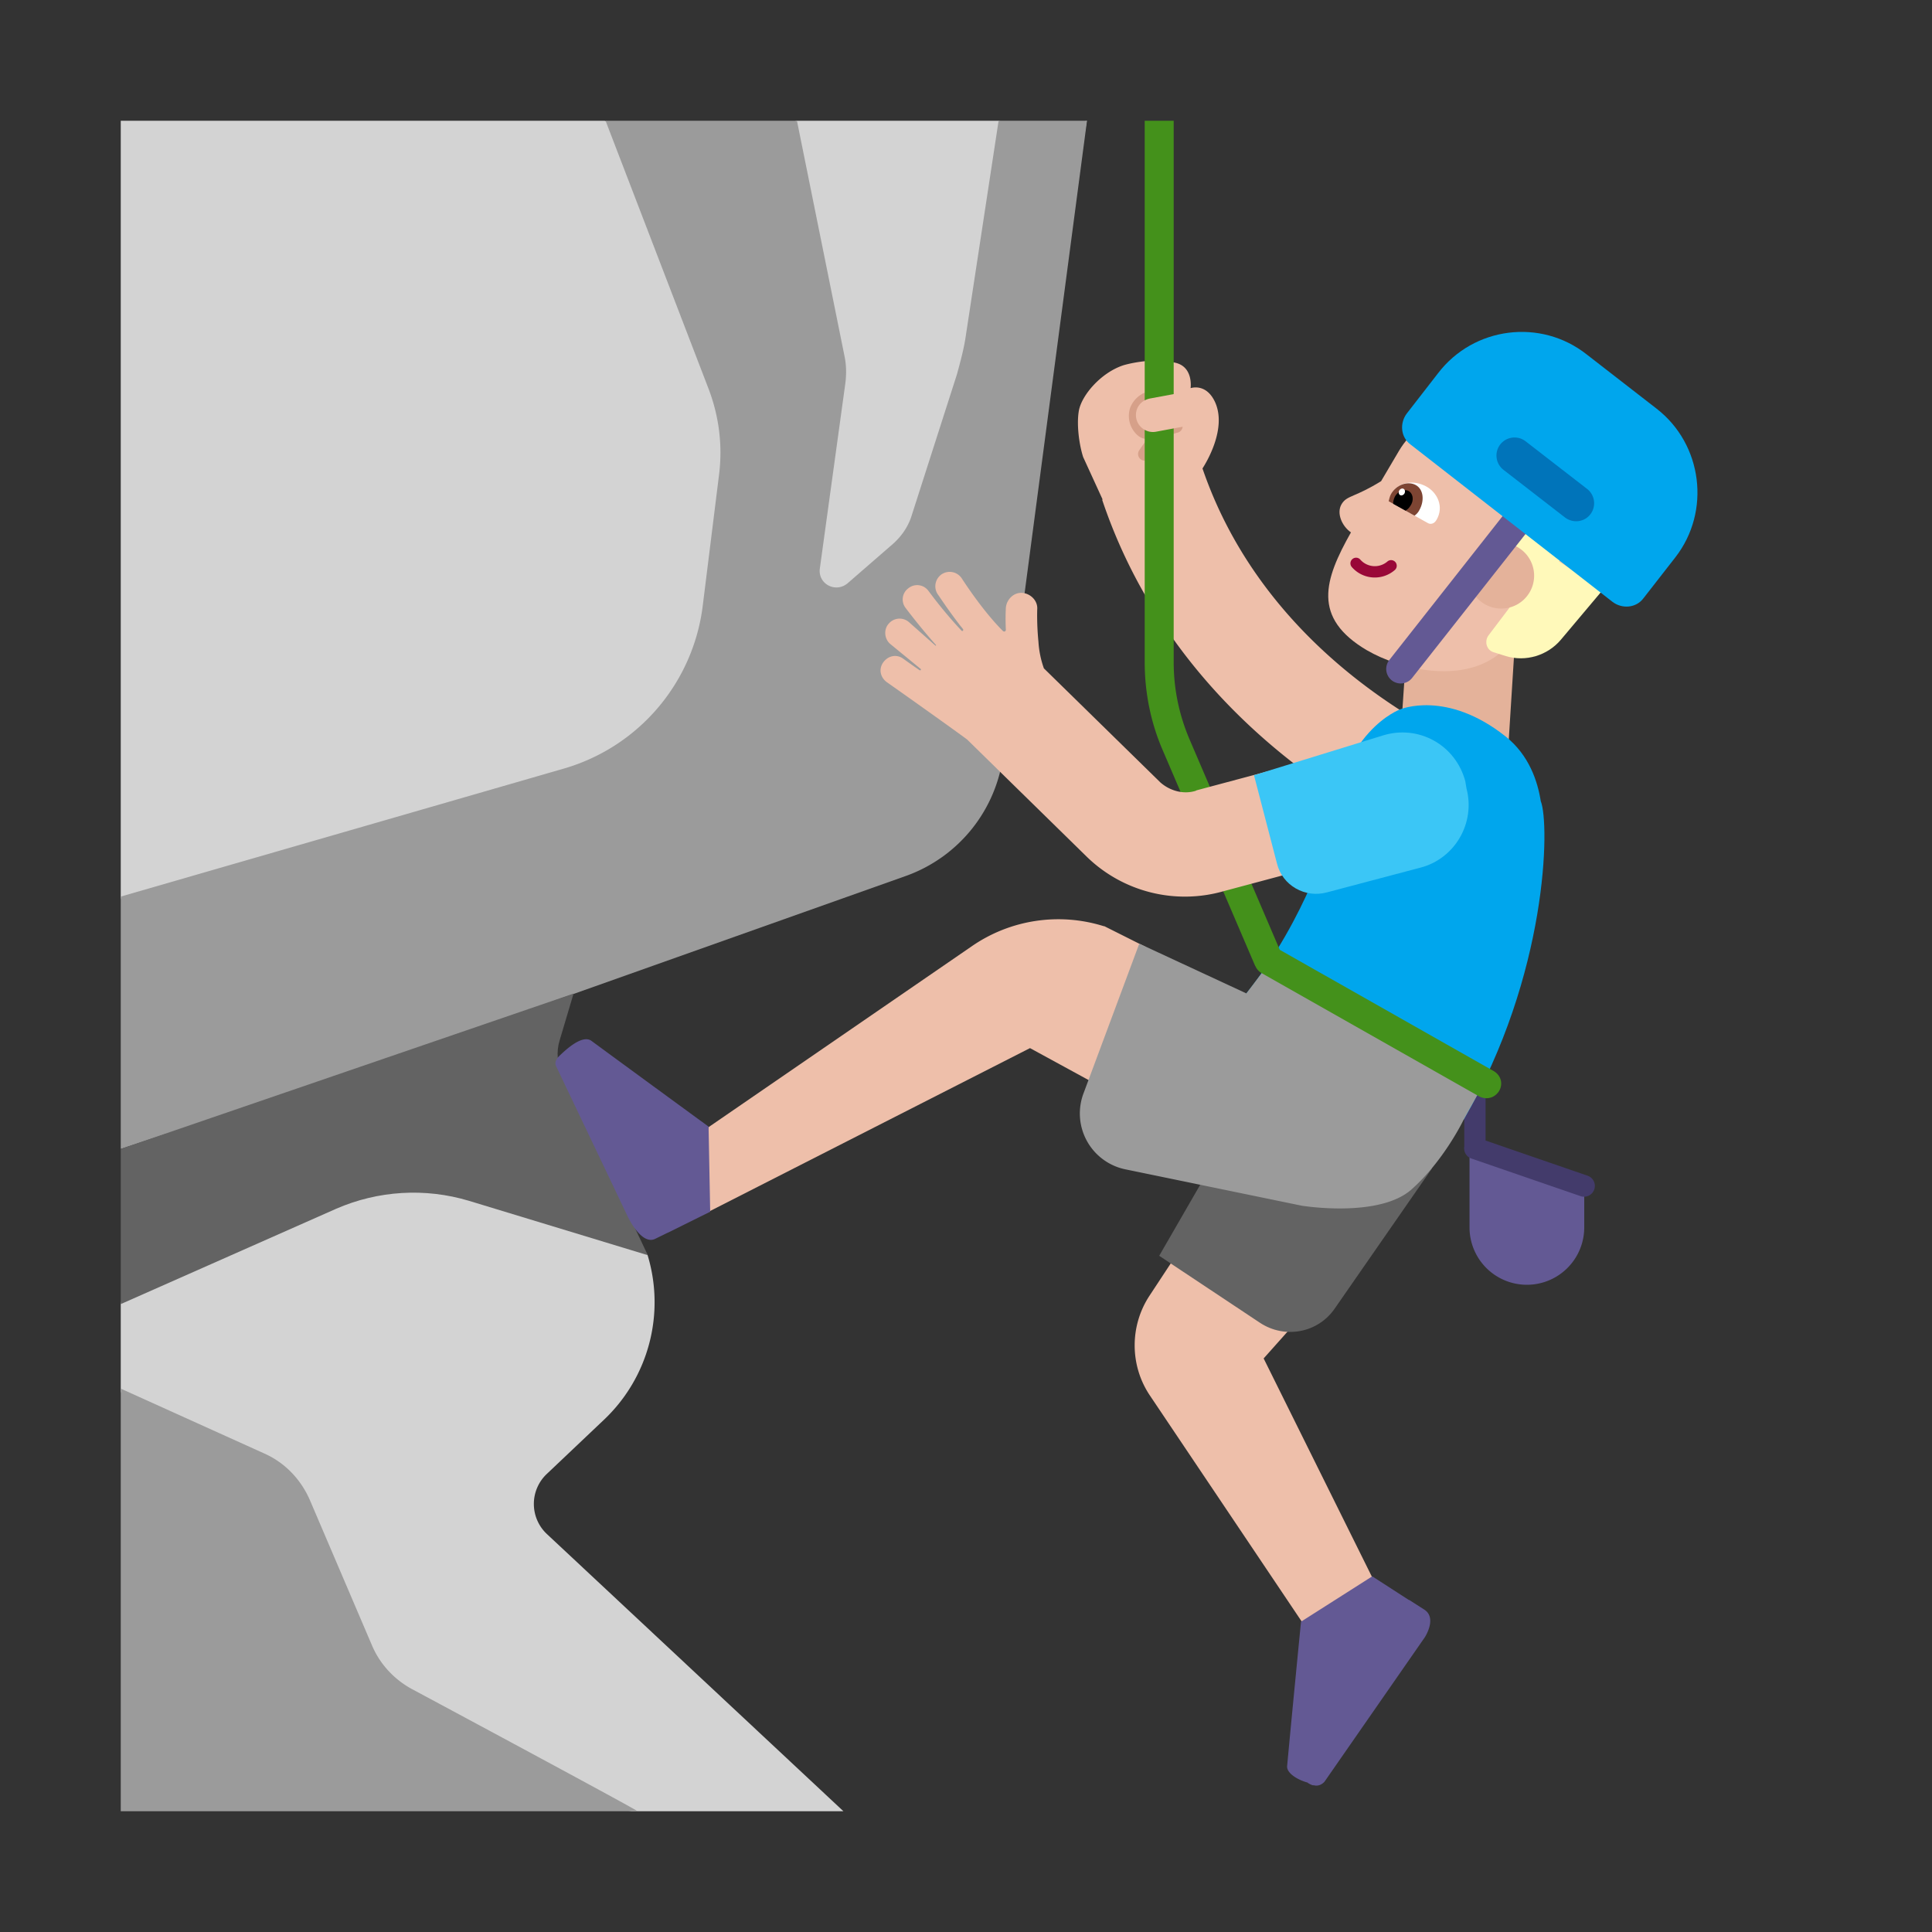 <svg xmlns="http://www.w3.org/2000/svg" width="3em" height="3em" viewBox="0 0 32 32"><rect x="0" y="0" width="32" height="32" fill="#333333" stroke="none"/><g fill="none"><path fill="#D3D3D3" d="m9.593 20.025l-.577-2.522c-.26-.53.154-1.143.704-1.363l5.37-2.16c.67-.27 1.14-.87 1.26-1.57L18 2l-.729.257L16.543 2h-3.346l-1.588.443L10.015 2H2v12.866l.941 3.259L2 21.59v1.454l1.779 5.747L10.463 30h3.507l-4.91-4.59a.683.683 0 0 1 0-1l.96-.91a2.68 2.68 0 0 0 .708-2.705c-.041-.137-1.07-.638-1.135-.77"/><path fill="#9B9B9B" d="M16 5.54L16.54 2h1.464L16.62 12.48A2.46 2.46 0 0 1 15 14.51l-5.52 1.96l-3.32 1.16c-.94.33-4.16 1.4-4.16 1.4v-4.18l7.34-2.12a3.22 3.22 0 0 0 2.3-2.7l.27-2.17c.06-.48 0-.96-.17-1.41L10.03 2h3.17l.79 3.91c.03.15.03.3.01.45l-.42 3.05c-.04.26.26.42.46.25L14.8 9c.13-.12.23-.26.29-.43l.76-2.37c.06-.22.12-.44.15-.66M4.39 24.08L2 23v7h8.56c.03 0-2.63-1.43-3.73-2.02c-.3-.16-.54-.42-.67-.73l-1.03-2.41c-.15-.34-.41-.61-.74-.76"/><path fill="#636363" d="m9.5 16.457l-.23.773c-.06.19-.04.4.05.59l1.41 2.97l-2.96-.9c-.73-.22-1.51-.17-2.2.13L2 21.6v-2.57z"/><path fill="#635994" d="m26.24 19.6l-1.9-.72v1.45a.95.95 0 1 0 1.9 0z"/><path fill="#433B6B" d="M24.606 18.13a.176.176 0 1 0-.353 0v.859a.18.18 0 0 0 .118.2l1.8.62a.179.179 0 1 0 .117-.338l-1.682-.58z"/><path fill="#EEBFAA" d="M19.917 7.759c.057-.088.415-.667.203-1.11c-.15-.31-.4-.22-.4-.22s.05-.35-.25-.42c-.4-.1-.86.04-.86.04c-.37.12-.69.49-.74.75c-.04.22 0 .55.07.77l.323.705l-.008.003c1.093 3.257 3.878 5.237 6.52 6.192l.591-1.638c-2.328-.841-4.573-2.51-5.449-5.072m-.935 7.928l-.807 2.281l-1.115-.608l-5.322 2.71l-.21-.722l.21-.68L16.1 15.67a2.52 2.52 0 0 1 2.18-.33h.01zm2.565 6.121l-1.905-1.263l-.602.915c-.33.5-.33 1.16.01 1.66l2.68 3.99l1.04-.9l-1.84-3.71z"/><path fill="#D6A089" d="M19.027 6.712a.109.109 0 1 0-.115-.184a.45.45 0 0 0-.193.226a.43.43 0 0 0 .1.434c.041.043.109.089.189.08q-.066.082-.14.192a.109.109 0 1 0 .183.12c.154-.237.273-.338.345-.38l.007-.005l.103-.03l.007-.002h.002a.11.11 0 0 0 .073-.113c-.01-.1-.094-.108-.166-.094a.4.4 0 0 0-.097.035a3 3 0 0 1-.333.06l-.02-.016a.2.2 0 0 1-.051-.092a.2.2 0 0 1 .002-.115a.24.24 0 0 1 .104-.116"/><path fill="#E4B29A" d="m25.09 10.66l-.11 1.75l-1.79-.09l.12-1.78z"/><path fill="#00A6ED" d="M25.52 13.27c-.05-.32-.19-.76-.58-1.07c-.98-.78-1.75-.45-1.75-.45s-1 .36-1.15 2.02c0 .01-.38 1.41-1.4 2.69l3.6 2.09c1.4-2.41 1.43-4.91 1.28-5.28"/><path fill="#636363" d="M20.81 18.01L19.2 20.8l1.67 1.11c.41.27.96.17 1.24-.24l1.61-2.32z"/><path fill="#9B9B9B" d="m17.95 18.1l.92-2.47l1.774.824l.276-.364l3.57 2.01l-.25.45s-.32.67-.86 1.15s-1.82.27-1.82.27l-2.91-.6a.945.945 0 0 1-.7-1.27"/><path fill="#EEBFAA" d="M22.64 10.77c.55.32 1.57.56 2.19.06l.74-.74l.79-.75c.39-.66.16-1.52-.5-1.91l-.78-.46c-.66-.39-1.52-.16-1.91.5l-.295.5c-.211.13-.348.189-.443.23c-.11.048-.163.071-.211.15c-.09.15.008.367.155.468c-.443.785-.648 1.414.265 1.953"/><path fill="#FFF9BA" d="m25.822 9.297l.08-.12l-.67-.46l-.36.52l.5.34l-.72.95c-.07.1-.03.25.1.28l.19.06c.33.1.69-.01.91-.27l.69-.82z"/><path fill="#E4B29A" d="M25.41 9.535a.545.545 0 1 1-1.09 0a.545.545 0 0 1 1.09 0"/><path fill="#635994" d="M25.39 8.689a.24.24 0 1 0-.378-.298l-2 2.54a.24.24 0 0 0 .377.298zM11.736 18.66s-1.152-.841-1.937-1.418c-.152-.116-.43.146-.542.255c-.081.08-.052.15-.052.15l1.188 2.494s.228.495.461.377l.196-.096l.028-.012l.685-.34zm9.813 8.2s-.14 1.42-.23 2.39c-.012.117.17.23.342.276l-.002.003s.08.05.1.04c.11.03.18-.06.18-.06l1.66-2.39s.21-.32-.01-.46l-.25-.16l-.002.003l-.608-.393z"/><path fill="#fff" d="M23.07 8.34c-.05-.03-.065-.087-.035-.146c0 0 .003-.007.006-.01c.129-.22.387-.23.576-.13c.19.1.305.339.176.557l-.007.01c-.03.05-.085.068-.13.046z"/><path fill="#7D4533" d="M23.001 8.302c.01-.04.018-.084.037-.117c.09-.16.281-.221.41-.152c.13.07.15.259.06.418c-.02.04-.05.07-.08.09z"/><path fill="#000" d="M23.075 8.344q0-.06.03-.12c.05-.09.159-.129.228-.09c.07.04.09.15.03.24a.23.23 0 0 1-.083.084z"/><path fill="#fff" d="M23.262 8.174c.016-.029.01-.063-.013-.077s-.056-.002-.073.026c-.016.029-.01.063.013.077s.056.002.073-.026"/><path fill="#990838" d="M22.4 9.26a.093.093 0 0 1 .131.009a.32.32 0 0 0 .448.032a.093.093 0 0 1 .124.14a.505.505 0 0 1-.712-.048a.093.093 0 0 1 .008-.132"/><path fill="#00A6ED" d="m27.44 6.77l-1.16-.9c-.76-.6-1.87-.46-2.46.31l-.52.67c-.12.16-.1.39.06.51l3.35 2.61c.16.12.39.1.51-.06l.53-.68c.59-.76.45-1.87-.31-2.46"/><path fill="#0074BA" d="m26.29 8.1l-1.02-.79a.3.3 0 0 0-.42.05a.3.3 0 0 0 .05.42l1.02.79c.13.1.32.08.42-.05a.3.3 0 0 0-.05-.42"/><path fill="#44911B" d="M19.26 12.43L20.79 16l.002-.001a.25.25 0 0 0 .108.121l3.6 2.04q.06.03.12.03c.08 0 .16-.04.21-.12c.07-.12.03-.26-.09-.33l-3.543-2.008L19.7 12.24c-.17-.4-.26-.83-.26-1.27V2h-.48v8.97c0 .5.1 1 .3 1.46"/><path fill="#EEBFAA" d="M18.82 6.93c.03.15.18.25.33.22l.59-.11l-.1-.55l-.59.11c-.16.03-.26.17-.23.33m3.58 5.47l-2.58.69l-.02.01c-.2.06-.42 0-.58-.14l-1.93-1.89a1.6 1.6 0 0 1-.09-.44c-.03-.3-.02-.54-.02-.54c.01-.14-.11-.26-.25-.27s-.26.11-.27.25c0 .01-.01.16 0 .36c0 .03-.03.04-.05.02c-.29-.29-.57-.7-.68-.87a.24.24 0 0 0-.33-.07a.24.24 0 0 0-.07.33c.01.01.15.23.35.49c.02.03.05.06.07.09c.01.01 0 .02 0 .03h-.02c-.32-.34-.54-.65-.55-.66a.23.23 0 0 0-.33-.05a.23.23 0 0 0-.05.33s.24.32.5.61c.01.01 0 .02-.01.01l-.44-.39a.236.236 0 0 0-.33.03c-.09.1-.07.26.03.34l.5.41c.01.01 0 .03-.02.02c-.16-.11-.27-.19-.27-.19c-.11-.08-.25-.05-.33.06s-.05.25.06.33c.47.33 1.24.88 1.33.95L18 14.19a2.33 2.33 0 0 0 2.27.57l2.58-.69z"/><path fill="#3BC6F6" d="M24.29 13.06c.15.57-.19 1.16-.76 1.31l-1.55.41c-.36.1-.74-.11-.83-.48l-.38-1.46l2.14-.66c.59-.18 1.2.16 1.36.76z"/></g></svg>
